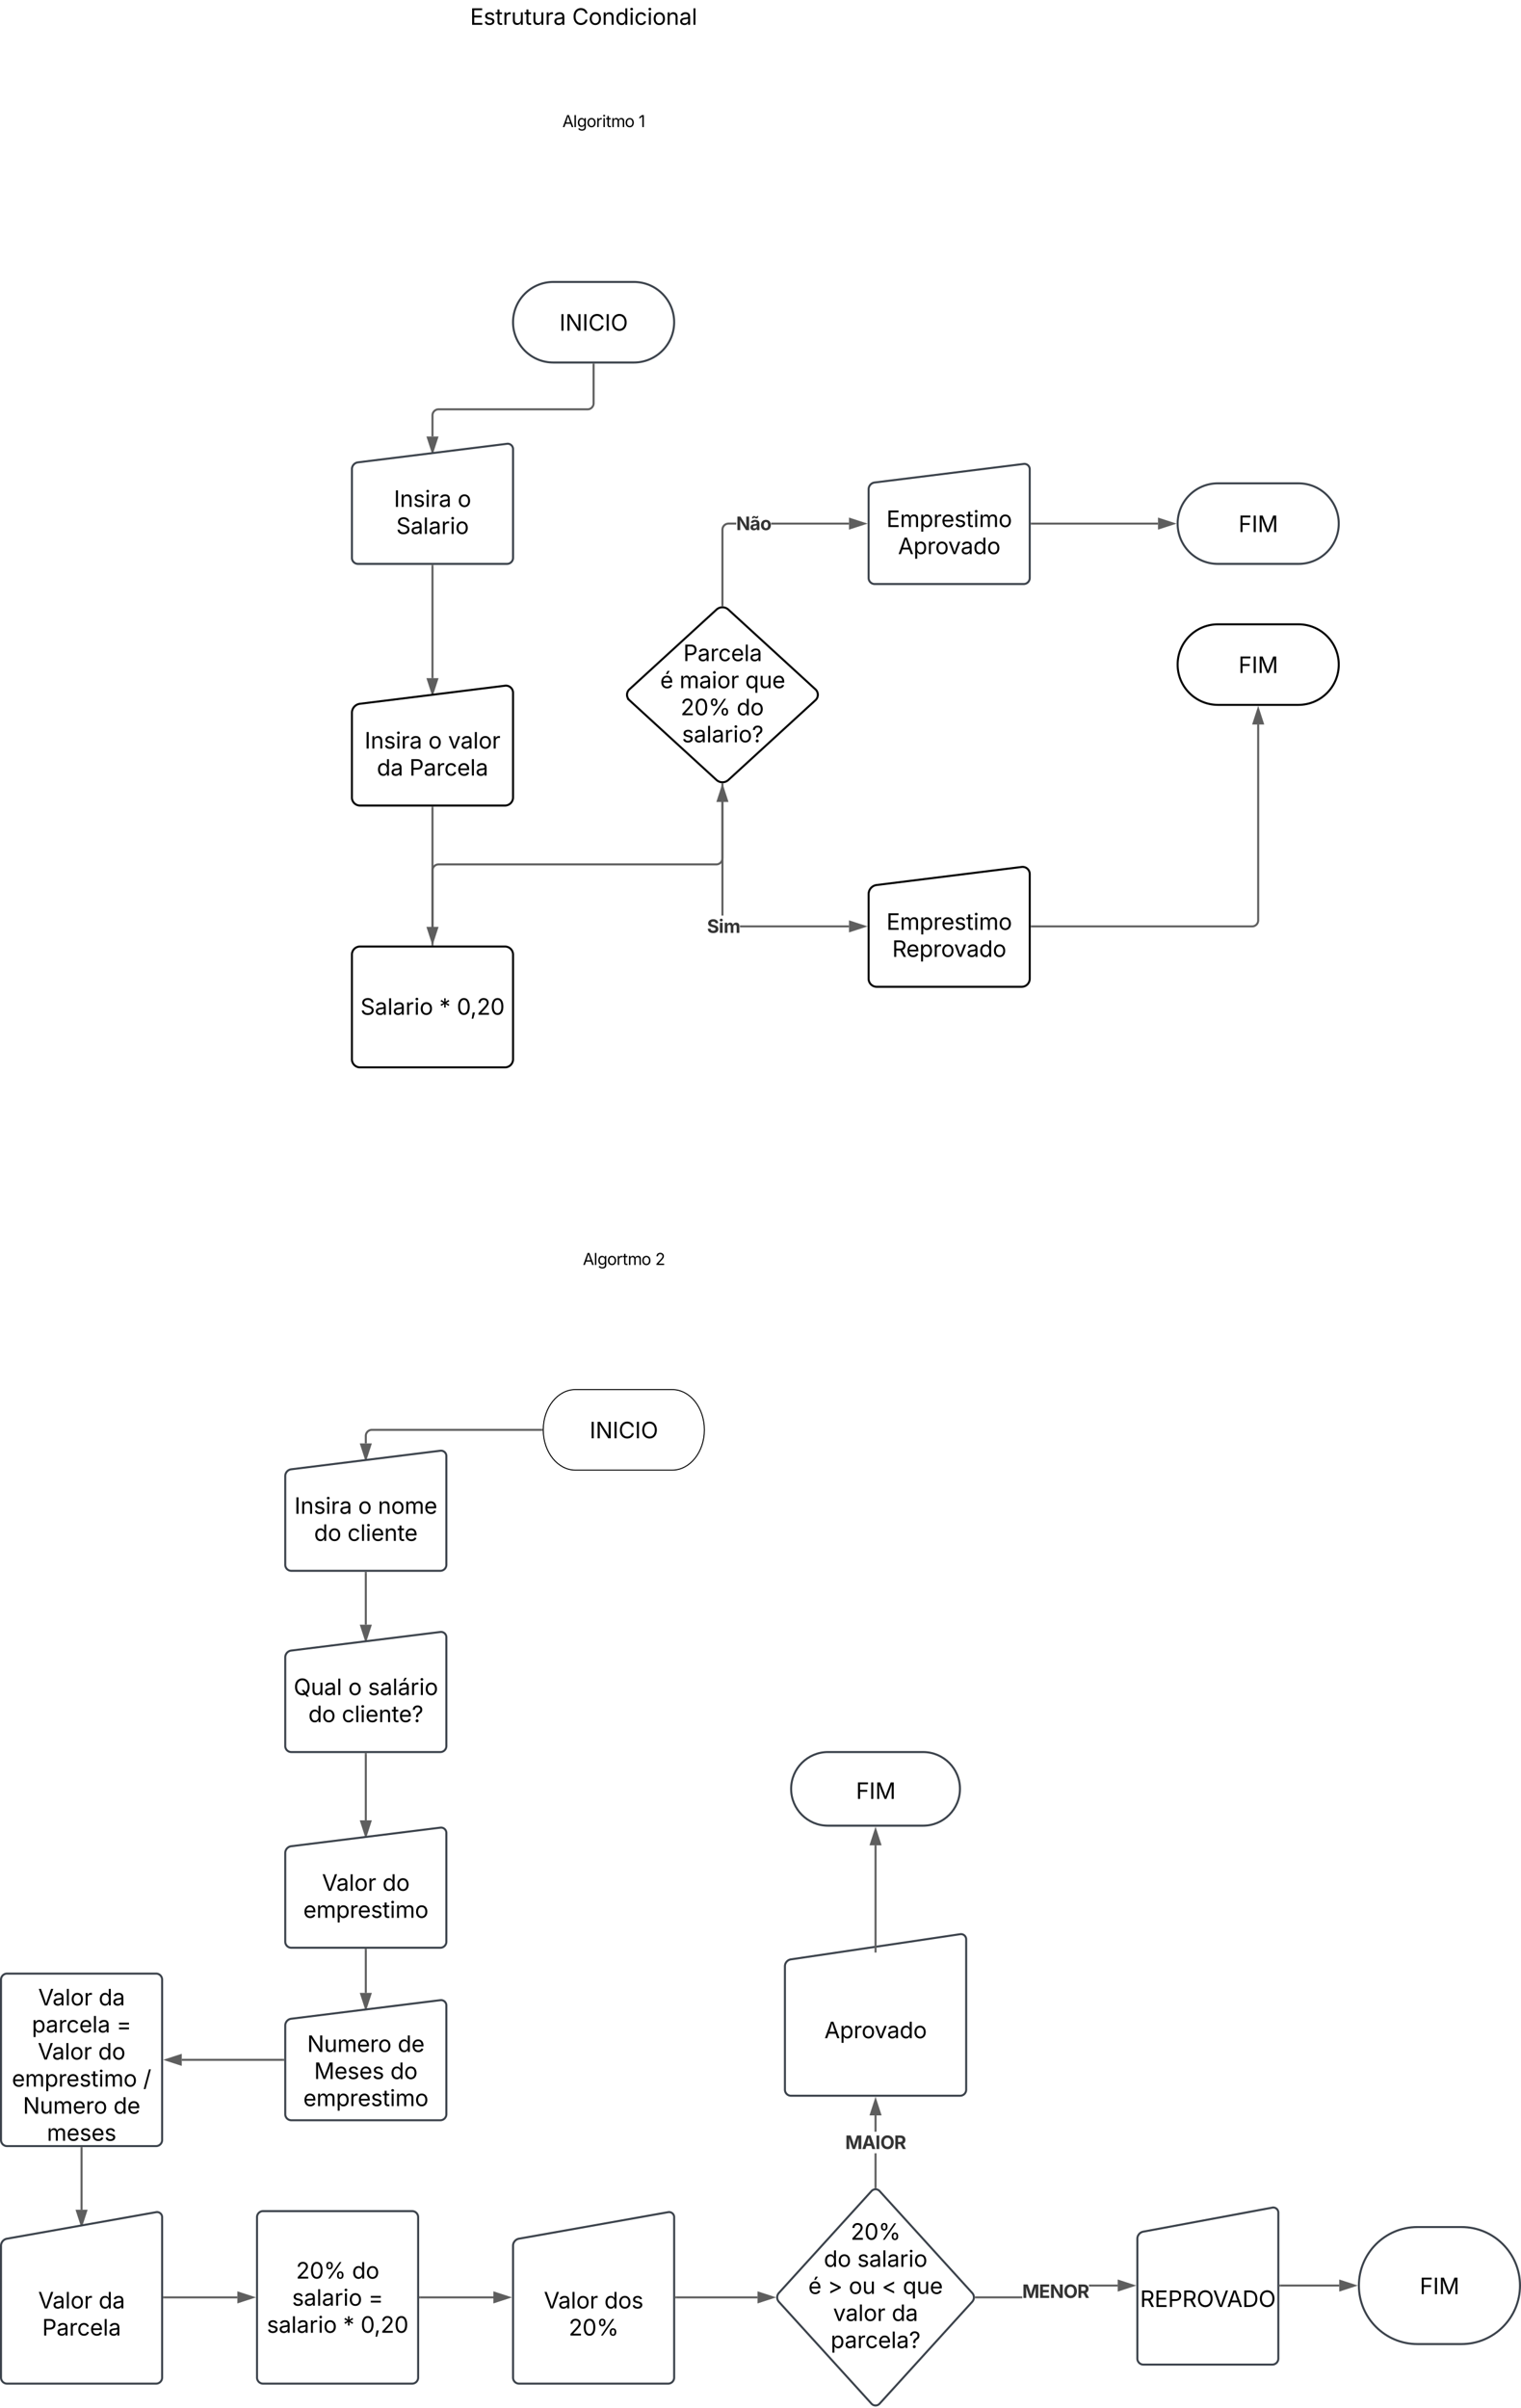 <svg xmlns="http://www.w3.org/2000/svg" xmlns:xlink="http://www.w3.org/1999/xlink" xmlns:lucid="lucid" width="1510.5" height="2391.56"><g transform="translate(85.65 1085.114)" lucid:page-tab-id="0_0"><path d="M283.85-999.1a6 6 0 0 1 6-6h448a6 6 0 0 1 6 6v88a6 6 0 0 1-6 6h-448a6 6 0 0 1-6-6z" fill="none"/><use xlink:href="#a" transform="matrix(1,0,0,1,283.85,-1005.114) translate(189.011 46.248)"/><use xlink:href="#b" transform="matrix(1,0,0,1,283.85,-1005.114) translate(264.662 46.248)"/><use xlink:href="#c" transform="matrix(1,0,0,1,283.85,-1005.114) translate(230 65.069)"/><path d="M373.95-1079.1a6 6 0 0 1 6-6h228a6 6 0 0 1 6 6v48a6 6 0 0 1-6 6h-228a6 6 0 0 1-6-6z" fill="none"/><use xlink:href="#d" transform="matrix(1,0,0,1,373.948,-1085.114) translate(7.283 24.64)"/><use xlink:href="#e" transform="matrix(1,0,0,1,373.948,-1085.114) translate(108.65 24.64)"/><use xlink:href="#f" transform="matrix(1,0,0,1,373.948,-1085.114) translate(120 51.528)"/><path d="M543.85-805.1c22.1 0 40 17.9 40 40 0 22.08-17.9 40-40 40h-80c-22.1 0-40-17.92-40-40 0-22.1 17.9-40 40-40z" stroke="#3a414a" stroke-width="2" fill="#fff"/><use xlink:href="#g" transform="matrix(1,0,0,1,428.85,-800.114) translate(41.064 43.403)"/><path d="M503.85-723.1v38.5a6 6 0 0 1-6 6h-148a6 6 0 0 0-6 6v20.98" stroke="#5e5e5e" stroke-width="2" fill="none"/><path d="M504.82-723.1h-1.94v-1h1.94z" stroke="#5e5e5e" stroke-width=".05" fill="#5e5e5e"/><path d="M343.85-636.35l-4.64-14.27h9.3z" stroke="#5e5e5e" stroke-width="2" fill="#5e5e5e"/><path d="M263.85-619.2a6.8 6.8 0 0 1 5.95-6.73l148.1-18.44a5.3 5.3 0 0 1 5.95 5.26v108a6 6 0 0 1-6 6h-148a6 6 0 0 1-6-6z" stroke="#3a414a" stroke-width="2" fill="#fff"/><use xlink:href="#h" transform="matrix(1,0,0,1,268.85,-620.114) translate(36.686 38.403)"/><use xlink:href="#i" transform="matrix(1,0,0,1,268.85,-620.114) translate(99.989 38.403)"/><use xlink:href="#j" transform="matrix(1,0,0,1,268.85,-620.114) translate(38.992 65.291)"/><path d="M343.85-523.1v111.48" stroke="#5e5e5e" stroke-width="2" fill="none"/><path d="M344.82-523.1h-1.94v-1h1.94z" stroke="#5e5e5e" stroke-width=".05" fill="#5e5e5e"/><path d="M343.85-396.35l-4.64-14.27h9.3z" stroke="#5e5e5e" stroke-width="2" fill="#5e5e5e"/><path d="M263.85-377.2a9.06 9.06 0 0 1 7.94-8.98l144.1-17.95a7.07 7.07 0 0 1 7.95 7.02v104a8 8 0 0 1-8 8h-144a8 8 0 0 1-8-8z" stroke="#000" stroke-width="2" fill="#fff"/><use xlink:href="#k" transform="matrix(1,0,0,1,268.85,-380.114) translate(7.595 38.403)"/><use xlink:href="#l" transform="matrix(1,0,0,1,268.85,-380.114) translate(70.898 38.403)"/><use xlink:href="#m" transform="matrix(1,0,0,1,268.85,-380.114) translate(90.473 38.403)"/><use xlink:href="#n" transform="matrix(1,0,0,1,268.85,-380.114) translate(19.743 65.291)"/><use xlink:href="#o" transform="matrix(1,0,0,1,268.85,-380.114) translate(52.078 65.291)"/><path d="M343.85-283.1v118.48" stroke="#5e5e5e" stroke-width="2" fill="none"/><path d="M344.82-283.1h-1.94v-1h1.94z" stroke="#5e5e5e" stroke-width=".05" fill="#5e5e5e"/><path d="M343.85-149.35l-4.64-14.27h9.3z" stroke="#5e5e5e" stroke-width="2" fill="#5e5e5e"/><path d="M263.85-137.1a8 8 0 0 1 8-8h144a8 8 0 0 1 8 8v104a8 8 0 0 1-8 8h-144a8 8 0 0 1-8-8z" stroke="#000" stroke-width="2" fill="#fff"/><use xlink:href="#p" transform="matrix(1,0,0,1,268.85,-140.114) translate(3.461 62.778)"/><use xlink:href="#q" transform="matrix(1,0,0,1,268.85,-140.114) translate(81.727 62.778)"/><use xlink:href="#r" transform="matrix(1,0,0,1,268.85,-140.114) translate(99.11 62.778)"/><path d="M632.77-232.63l-.08 1.05-.27 1.07-.4 1-.6.93-.7.84-.83.7-.93.58-1.02.42-1.06.25-1.06.1H349.9l-.84.05-.76.2-.73.3-.67.4-.6.5-.5.6-.43.68-.3.73-.18.77-.07.82v73.52h-1.95v-73.6l.08-1.06.25-1.06.43-1.02.57-.93.72-.83.83-.7.93-.58 1-.42 1.08-.26 1.05-.08h275.96l.82-.07.77-.2.73-.3.67-.4.6-.52.5-.6.42-.67.3-.72.2-.76.05-.83v-56.02h1.95z" stroke="#5e5e5e" stroke-width=".05" fill="#5e5e5e"/><path d="M344.82-146.1h-1.94v-1.04h1.94z" fill="#5e5e5e"/><path stroke="#5e5e5e" stroke-width=".05" fill="#5e5e5e"/><path d="M636.43-289.72h-9.27l4.64-14.26z" fill="#5e5e5e"/><path d="M637.77-288.74h-11.95l5.98-18.4zm-9.27-1.95h6.6l-3.3-10.13z" stroke="#5e5e5e" stroke-width=".05" fill="#5e5e5e"/><path d="M625.9-479.7a8.73 8.73 0 0 1 11.8 0l86.47 79.18a7.33 7.33 0 0 1 0 10.8l-86.47 79.2a8.73 8.73 0 0 1-11.8 0l-86.48-79.2a7.33 7.33 0 0 1 0-10.8z" stroke="#000" stroke-width="2" fill="#fff"/><use xlink:href="#s" transform="matrix(1,0,0,1,538.525,-480.114) translate(54.415 51.538)"/><use xlink:href="#t" transform="matrix(1,0,0,1,538.525,-480.114) translate(31.417 78.426)"/><use xlink:href="#u" transform="matrix(1,0,0,1,538.525,-480.114) translate(50.623 78.426)"/><use xlink:href="#v" transform="matrix(1,0,0,1,538.525,-480.114) translate(115.89 78.426)"/><use xlink:href="#w" transform="matrix(1,0,0,1,538.525,-480.114) translate(51.718 105.314)"/><use xlink:href="#x" transform="matrix(1,0,0,1,538.525,-480.114) translate(107.36 105.314)"/><use xlink:href="#y" transform="matrix(1,0,0,1,538.525,-480.114) translate(53.081 132.202)"/><path d="M757.48-166.1v1.96h-108.3v-1.95zm-124.7-9.77h-1.96v-130.35h1.95z" stroke="#5e5e5e" stroke-width=".05" fill="#5e5e5e"/><path d="M631.8-307.22l.97-.07v1.1h-1.95v-1.1z" fill="#5e5e5e"/><path stroke="#5e5e5e" stroke-width=".05" fill="#5e5e5e"/><path d="M772.74-165.1l-14.26 4.62v-9.27z" fill="#5e5e5e"/><path d="M775.9-165.1l-18.4 5.96v-11.95zm-16.45 3.28l10.14-3.3-10.15-3.3z" stroke="#5e5e5e" stroke-width=".05" fill="#5e5e5e"/><use xlink:href="#z" transform="matrix(1,0,0,1,616.494,-175.869) translate(0 17.222)"/><path d="M776.98-197.2a9.06 9.06 0 0 1 7.94-8.98l144.12-17.95a7.07 7.07 0 0 1 7.94 7.02v104a8 8 0 0 1-8 8h-144a8 8 0 0 1-8-8z" stroke="#000" stroke-width="2" fill="#fff"/><use xlink:href="#A" transform="matrix(1,0,0,1,781.98,-200.114) translate(12.722 38.403)"/><use xlink:href="#B" transform="matrix(1,0,0,1,781.98,-200.114) translate(18.392 65.291)"/><path d="M776.98-599.2a6.8 6.8 0 0 1 5.95-6.73l148.1-18.44a5.3 5.3 0 0 1 5.95 5.26v108a6 6 0 0 1-6 6h-148a6 6 0 0 1-6-6z" stroke="#3a414a" stroke-width="2" fill="#fff"/><use xlink:href="#C" transform="matrix(1,0,0,1,781.98,-600.114) translate(12.722 38.403)"/><use xlink:href="#D" transform="matrix(1,0,0,1,781.98,-600.114) translate(24.192 65.291)"/><path d="M938.98-565.1h125.37" stroke="#5e5e5e" stroke-width="2" fill="none"/><path d="M939-564.14H938v-1.95H939z" stroke="#5e5e5e" stroke-width=".05" fill="#5e5e5e"/><path d="M1079.6-565.1l-14.25 4.62v-9.27z" stroke="#5e5e5e" stroke-width="2" fill="#5e5e5e"/><path d="M1203.85-605.1c22.1 0 40 17.9 40 40 0 22.08-17.9 40-40 40h-80c-22.1 0-40-17.92-40-40 0-22.1 17.9-40 40-40z" stroke="#3a414a" stroke-width="2" fill="#fff"/><use xlink:href="#E" transform="matrix(1,0,0,1,1088.85,-600.114) translate(55.42 43.403)"/><path d="M938.98-165.1h218.87a6 6 0 0 0 6-6v-194.5" stroke="#5e5e5e" stroke-width="2" fill="none"/><path d="M939-164.14H938v-1.95H939z" stroke="#5e5e5e" stroke-width=".05" fill="#5e5e5e"/><path d="M1163.85-380.88l4.63 14.27h-9.27z" stroke="#5e5e5e" stroke-width="2" fill="#5e5e5e"/><path d="M1203.85-465.1c22.1 0 40 17.9 40 40 0 22.08-17.9 40-40 40h-80c-22.1 0-40-17.92-40-40 0-22.1 17.9-40 40-40z" stroke="#000" stroke-width="2" fill="#fff"/><use xlink:href="#F" transform="matrix(1,0,0,1,1088.85,-460.114) translate(55.42 43.403)"/><path d="M303.85 80.9a6 6 0 0 1 6-6h448a6 6 0 0 1 6 6v188a6 6 0 0 1-6 6h-448a6 6 0 0 1-6-6z" fill="none"/><use xlink:href="#G" transform="matrix(1,0,0,1,303.85,74.886) translate(189.315 96.248)"/><use xlink:href="#H" transform="matrix(1,0,0,1,303.85,74.886) translate(261.198 96.248)"/><use xlink:href="#c" transform="matrix(1,0,0,1,303.85,74.886) translate(230 115.069)"/><path d="M581.85 294.9c17.67 0 32 17.9 32 40 0 22.08-14.33 40-32 40h-96c-17.67 0-32-17.92-32-40 0-22.1 14.33-40 32-40z" stroke="#000" fill="#fff"/><use xlink:href="#I" transform="matrix(1,0,0,1,458.85,299.886) translate(41.064 43.403)"/><path d="M452.35 334.9H283.63a6 6 0 0 0-6 6v7.48" stroke="#5e5e5e" stroke-width="2" fill="none"/><path d="M453.35 334.88l.03.98h-1.06v-1.95h1.1z" stroke="#5e5e5e" stroke-width=".05" fill="#5e5e5e"/><path d="M277.63 363.65L273 349.38h9.26z" stroke="#5e5e5e" stroke-width="2" fill="#5e5e5e"/><path d="M197.63 380.8a6.8 6.8 0 0 1 5.95-6.74l148.1-18.43a5.3 5.3 0 0 1 5.95 5.26v108a6 6 0 0 1-6 6h-148a6 6 0 0 1-6-6z" stroke="#3a414a" stroke-width="2" fill="#fff"/><use xlink:href="#h" transform="matrix(1,0,0,1,202.629,379.886) translate(4.123 38.403)"/><use xlink:href="#J" transform="matrix(1,0,0,1,202.629,379.886) translate(67.426 38.403)"/><use xlink:href="#K" transform="matrix(1,0,0,1,202.629,379.886) translate(87.001 38.403)"/><use xlink:href="#L" transform="matrix(1,0,0,1,202.629,379.886) translate(23.633 65.291)"/><use xlink:href="#M" transform="matrix(1,0,0,1,202.629,379.886) translate(56.814 65.291)"/><path d="M277.63 476.9v51.48" stroke="#5e5e5e" stroke-width="2" fill="none"/><path d="M278.6 476.9h-1.95v-1h1.95z" stroke="#5e5e5e" stroke-width=".05" fill="#5e5e5e"/><path d="M277.63 543.65L273 529.38h9.26z" stroke="#5e5e5e" stroke-width="2" fill="#5e5e5e"/><path d="M197.63 560.8a6.8 6.8 0 0 1 5.95-6.73l148.1-18.44a5.3 5.3 0 0 1 5.95 5.26v108a6 6 0 0 1-6 6h-148a6 6 0 0 1-6-6z" stroke="#3a414a" stroke-width="2" fill="#fff"/><use xlink:href="#N" transform="matrix(1,0,0,1,202.629,559.886) translate(3.347 38.403)"/><use xlink:href="#J" transform="matrix(1,0,0,1,202.629,559.886) translate(57.59 38.403)"/><use xlink:href="#O" transform="matrix(1,0,0,1,202.629,559.886) translate(77.165 38.403)"/><use xlink:href="#L" transform="matrix(1,0,0,1,202.629,559.886) translate(17.952 65.291)"/><use xlink:href="#P" transform="matrix(1,0,0,1,202.629,559.886) translate(51.134 65.291)"/><path d="M277.63 656.9v65.82" stroke="#5e5e5e" stroke-width="2" fill="none"/><path d="M278.6 656.9h-1.95v-1h1.95z" stroke="#5e5e5e" stroke-width=".05" fill="#5e5e5e"/><path d="M277.63 738L273 723.7h9.26z" stroke="#5e5e5e" stroke-width="2" fill="#5e5e5e"/><path d="M197.63 755.14a6.8 6.8 0 0 1 5.95-6.74l148.1-18.44a5.3 5.3 0 0 1 5.95 5.26v108a6 6 0 0 1-6 6h-148a6 6 0 0 1-6-6z" stroke="#3a414a" stroke-width="2" fill="#fff"/><use xlink:href="#Q" transform="matrix(1,0,0,1,202.629,754.222) translate(31.532 38.403)"/><use xlink:href="#R" transform="matrix(1,0,0,1,202.629,754.222) translate(91.536 38.403)"/><use xlink:href="#S" transform="matrix(1,0,0,1,202.629,754.222) translate(12.923 65.291)"/><path d="M277.63 851.22v42.83" stroke="#5e5e5e" stroke-width="2" fill="none"/><path d="M278.6 851.25h-1.95v-1.03h1.95z" stroke="#5e5e5e" stroke-width=".05" fill="#5e5e5e"/><path d="M277.63 909.3L273 895.06h9.26z" stroke="#5e5e5e" stroke-width="2" fill="#5e5e5e"/><path d="M197.63 926.47a6.8 6.8 0 0 1 5.95-6.74l148.1-18.44a5.3 5.3 0 0 1 5.95 5.25v108a6 6 0 0 1-6 6h-148a6 6 0 0 1-6-6z" stroke="#3a414a" stroke-width="2" fill="#fff"/><use xlink:href="#T" transform="matrix(1,0,0,1,202.629,925.55) translate(16.781 27.153)"/><use xlink:href="#U" transform="matrix(1,0,0,1,202.629,925.55) translate(106.657 27.153)"/><use xlink:href="#V" transform="matrix(1,0,0,1,202.629,925.55) translate(23.687 54.041)"/><use xlink:href="#R" transform="matrix(1,0,0,1,202.629,925.55) translate(99.382 54.041)"/><use xlink:href="#W" transform="matrix(1,0,0,1,202.629,925.55) translate(12.923 80.929)"/><path d="M195.63 960.55H94.85" stroke="#5e5e5e" stroke-width="2" fill="none"/><path d="M196.63 961.52h-1.03v-1.94h1.03z" stroke="#5e5e5e" stroke-width=".05" fill="#5e5e5e"/><path d="M79.6 960.55l14.25-4.63v9.26z" stroke="#5e5e5e" stroke-width="2" fill="#5e5e5e"/><path d="M-84.65 880.9a6 6 0 0 1 6-6h148a6 6 0 0 1 6 6v159.3a6 6 0 0 1-6 6h-148a6 6 0 0 1-6-6z" stroke="#3a414a" stroke-width="2" fill="#fff"/><use xlink:href="#Q" transform="matrix(1,0,0,1,-79.65,879.886) translate(31.955 26.59)"/><use xlink:href="#X" transform="matrix(1,0,0,1,-79.65,879.886) translate(91.96 26.59)"/><use xlink:href="#Y" transform="matrix(1,0,0,1,-79.65,879.886) translate(25.618 53.478)"/><use xlink:href="#Z" transform="matrix(1,0,0,1,-79.65,879.886) translate(109.679 53.478)"/><use xlink:href="#aa" transform="matrix(1,0,0,1,-79.65,879.886) translate(31.532 80.366)"/><use xlink:href="#R" transform="matrix(1,0,0,1,-79.65,879.886) translate(91.536 80.366)"/><use xlink:href="#ab" transform="matrix(1,0,0,1,-79.65,879.886) translate(5.794 107.254)"/><use xlink:href="#ac" transform="matrix(1,0,0,1,-79.65,879.886) translate(136.198 107.254)"/><use xlink:href="#ad" transform="matrix(1,0,0,1,-79.65,879.886) translate(16.781 134.142)"/><use xlink:href="#U" transform="matrix(1,0,0,1,-79.65,879.886) translate(106.657 134.142)"/><use xlink:href="#ae" transform="matrix(1,0,0,1,-79.65,879.886) translate(40.582 161.03)"/><path d="M-4.65 1048.2v61.2" stroke="#5e5e5e" stroke-width="2" fill="none"/><path d="M-3.67 1048.24h-1.96v-1.03h1.96z" stroke="#5e5e5e" stroke-width=".05" fill="#5e5e5e"/><path d="M-4.65 1124.68l-4.63-14.27h9.27z" stroke="#5e5e5e" stroke-width="2" fill="#5e5e5e"/><path d="M-84.65 1145.22a7.16 7.16 0 0 1 5.9-7.05l148.2-26.34a5.03 5.03 0 0 1 5.9 4.95v159.33a6 6 0 0 1-6 6h-148a6 6 0 0 1-6-6z" stroke="#3a414a" stroke-width="2" fill="#fff"/><use xlink:href="#Q" transform="matrix(1,0,0,1,-79.65,1144.338) translate(31.955 63.09)"/><use xlink:href="#X" transform="matrix(1,0,0,1,-79.65,1144.338) translate(91.96 63.09)"/><use xlink:href="#af" transform="matrix(1,0,0,1,-79.65,1144.338) translate(35.91 89.978)"/><path d="M77.35 1196.45h72.75" stroke="#5e5e5e" stroke-width="2" fill="none"/><path d="M77.38 1197.42h-1.03v-1.95h1.03z" stroke="#5e5e5e" stroke-width=".05" fill="#5e5e5e"/><path d="M165.36 1196.45l-14.26 4.63v-9.27z" stroke="#5e5e5e" stroke-width="2" fill="#5e5e5e"/><path d="M169.6 1116.78a6 6 0 0 1 6-6h148a6 6 0 0 1 6 6v159.33a6 6 0 0 1-6 6h-148a6 6 0 0 1-6-6z" stroke="#3a414a" stroke-width="2" fill="#fff"/><g><use xlink:href="#ag" transform="matrix(1,0,0,1,174.6,1115.783) translate(33.713 62.028)"/><use xlink:href="#R" transform="matrix(1,0,0,1,174.6,1115.783) translate(89.355 62.028)"/><use xlink:href="#ah" transform="matrix(1,0,0,1,174.6,1115.783) translate(29.78 88.916)"/><use xlink:href="#Z" transform="matrix(1,0,0,1,174.6,1115.783) translate(105.518 88.916)"/><use xlink:href="#ah" transform="matrix(1,0,0,1,174.6,1115.783) translate(4.725 115.804)"/><use xlink:href="#ai" transform="matrix(1,0,0,1,174.6,1115.783) translate(80.463 115.804)"/><use xlink:href="#aj" transform="matrix(1,0,0,1,174.6,1115.783) translate(97.846 115.804)"/></g><path d="M331.6 1196.45h72.75" stroke="#5e5e5e" stroke-width="2" fill="none"/><path d="M331.63 1197.42h-1.03v-1.95h1.03z" stroke="#5e5e5e" stroke-width=".05" fill="#5e5e5e"/><path d="M419.6 1196.45l-14.25 4.63v-9.27z" stroke="#5e5e5e" stroke-width="2" fill="#5e5e5e"/><path d="M423.85 1145.22a7.16 7.16 0 0 1 5.9-7.05l148.2-26.34a5.03 5.03 0 0 1 5.9 4.95v159.33a6 6 0 0 1-6 6h-148a6 6 0 0 1-6-6z" stroke="#3a414a" stroke-width="2" fill="#fff"/><g><use xlink:href="#Q" transform="matrix(1,0,0,1,428.85,1144.338) translate(25.667 63.09)"/><use xlink:href="#ak" transform="matrix(1,0,0,1,428.85,1144.338) translate(85.672 63.09)"/><use xlink:href="#al" transform="matrix(1,0,0,1,428.85,1144.338) translate(50.304 89.978)"/></g><path d="M585.85 1196.45h80.8" stroke="#5e5e5e" stroke-width="2" fill="none"/><path d="M585.88 1197.42h-1.03v-1.95h1.02z" stroke="#5e5e5e" stroke-width=".05" fill="#5e5e5e"/><path d="M681.93 1196.45l-14.26 4.63v-9.27z" stroke="#5e5e5e" stroke-width="2" fill="#5e5e5e"/><path d="M779.8 1090.9a5.45 5.45 0 0 1 8.1 0l91.9 101.1a6.6 6.6 0 0 1 0 8.9L787.9 1302a5.45 5.45 0 0 1-8.1 0l-91.9-101.1a6.6 6.6 0 0 1 0-8.9z" stroke="#3a414a" stroke-width="2" fill="#fff"/><g><use xlink:href="#am" transform="matrix(1,0,0,1,688.85,1091.447) translate(70.309 47.778)"/><use xlink:href="#L" transform="matrix(1,0,0,1,688.85,1091.447) translate(43.67 74.666)"/><use xlink:href="#an" transform="matrix(1,0,0,1,688.85,1091.447) translate(76.852 74.666)"/><use xlink:href="#ao" transform="matrix(1,0,0,1,688.85,1091.447) translate(28.241 101.554)"/><use xlink:href="#ap" transform="matrix(1,0,0,1,688.85,1091.447) translate(47.446 101.554)"/><use xlink:href="#aq" transform="matrix(1,0,0,1,688.85,1091.447) translate(68.399 101.554)"/><use xlink:href="#ar" transform="matrix(1,0,0,1,688.85,1091.447) translate(101.114 101.554)"/><use xlink:href="#as" transform="matrix(1,0,0,1,688.85,1091.447) translate(122.067 101.554)"/><use xlink:href="#at" transform="matrix(1,0,0,1,688.85,1091.447) translate(52.872 128.442)"/><use xlink:href="#X" transform="matrix(1,0,0,1,688.85,1091.447) translate(111.053 128.442)"/><use xlink:href="#au" transform="matrix(1,0,0,1,688.85,1091.447) translate(50.419 155.33)"/></g><path d="M784.83 1087.1h-1.96v-33.7h1.96zm0-55.2h-1.96v-16.18h1.96z" stroke="#5e5e5e" stroke-width=".05" fill="#5e5e5e"/><path d="M784.83 1088.18l-.98-.08-.98.08v-1.1h1.96z" fill="#5e5e5e"/><path stroke="#5e5e5e" stroke-width=".05" fill="#5e5e5e"/><path d="M788.5 1014.72h-9.3l4.65-14.27z" fill="#5e5e5e"/><path d="M789.83 1015.7h-11.96l5.98-18.4zm-9.27-1.96h6.58l-3.3-10.13z" stroke="#5e5e5e" stroke-width=".05" fill="#5e5e5e"/><g><use xlink:href="#av" transform="matrix(1,0,0,1,753.75,1031.901) translate(0 17.222)"/></g><path d="M693.85 867.67a6.96 6.96 0 0 1 5.93-6.9l168.13-25a5.17 5.17 0 0 1 5.95 5.12v149.3a6 6 0 0 1-6 6h-168a6 6 0 0 1-6-6z" stroke="#3a414a" stroke-width="2" fill="#fff"/><g><use xlink:href="#aw" transform="matrix(1,0,0,1,698.85,866.774) translate(34.192 72.309)"/></g><path d="M783.85 850.02V747.5M783.85 850V854" stroke="#5e5e5e" stroke-width="2" fill="none"/><path d="M783.85 732.23l4.63 14.27h-9.27z" stroke="#5e5e5e" stroke-width="2" fill="#5e5e5e"/><path d="M831.12 654.9c20.2 0 36.56 16.35 36.56 36.54 0 20.2-16.37 36.56-36.56 36.56h-94.54c-20.2 0-36.56-16.37-36.56-36.56 0-20.2 16.37-36.55 36.56-36.55z" stroke="#3a414a" stroke-width="2" fill="#fff"/><g><use xlink:href="#E" transform="matrix(1,0,0,1,705.021,659.886) translate(59.42 41.528)"/></g><path d="M929.55 1197.42h-46.02v-1.95h46.02zm94.8-11.74h-28.52v-1.95h28.52z" stroke="#5e5e5e" stroke-width=".05" fill="#5e5e5e"/><path d="M883.56 1197.42h-1.1l.07-.97-.07-.98h1.1z" fill="#5e5e5e"/><path stroke="#5e5e5e" stroke-width=".05" fill="#5e5e5e"/><path d="M1039.6 1184.7l-14.25 4.65v-9.27z" fill="#5e5e5e"/><path d="M1042.77 1184.7l-18.4 6v-11.97zm-16.45 3.3l10.14-3.3-10.14-3.28z" stroke="#5e5e5e" stroke-width=".05" fill="#5e5e5e"/><g><use xlink:href="#ax" transform="matrix(1,0,0,1,929.549,1179.824) translate(0 17.222)"/></g><path d="M1043.85 1138.28a7.22 7.22 0 0 1 5.9-7.1l128.2-23.87a5 5 0 0 1 5.9 4.9v145a6 6 0 0 1-6 6h-128a6 6 0 0 1-6-6z" stroke="#3a414a" stroke-width="2" fill="#fff"/><g><use xlink:href="#ay" transform="matrix(1,0,0,1,1048.85,1137.38) translate(-2.285 68.584)"/></g><path d="M1185.85 1184.7h58.5" stroke="#5e5e5e" stroke-width="2" fill="none"/><path d="M1185.88 1185.68h-1.03v-1.95h1.03z" stroke="#5e5e5e" stroke-width=".05" fill="#5e5e5e"/><path d="M1259.6 1184.7l-14.25 4.65v-9.27z" stroke="#5e5e5e" stroke-width="2" fill="#5e5e5e"/><path d="M1365.74 1126.6c32.1 0 58.1 26.02 58.1 58.1 0 32.1-26 58.12-58.1 58.12h-43.78c-32.1 0-58.1-26-58.1-58.1s26-58.12 58.1-58.12z" stroke="#3a414a" stroke-width="2" fill="#fff"/><g><use xlink:href="#E" transform="matrix(1,0,0,1,1268.85,1131.598) translate(55.42 61.653)"/></g><path d="M645.45-564.14h-7.6l-.84.07-.75.18-.73.3-.67.42-.6.5-.5.6-.43.7-.3.7-.18.78-.07.82V-484h-1.95v-75.15l.1-1.06.24-1.07.42-1 .57-.95.7-.83.85-.7.93-.58 1-.42 1.08-.26 1.06-.1h7.7zm112.03 0h-77.26v-1.95h77.26z" stroke="#5e5e5e" stroke-width=".05" fill="#5e5e5e"/><path d="M632.77-482.93l-.97-.08-.98.07v-1.1h1.95z" fill="#5e5e5e"/><path stroke="#5e5e5e" stroke-width=".05" fill="#5e5e5e"/><path d="M772.74-565.1l-14.26 4.62v-9.27z" fill="#5e5e5e"/><path d="M775.9-565.1l-18.4 5.96v-11.95zm-16.45 3.28l10.14-3.3-10.15-3.3z" stroke="#5e5e5e" stroke-width=".05" fill="#5e5e5e"/><g><use xlink:href="#az" transform="matrix(1,0,0,1,645.448,-575.869) translate(0 17.222)"/></g><defs><path d="M52 0l541-1490h220L1361 0h-200l-149-416H398L254 0H52zm404-582h497c-103-290-145-390-251-756-108 377-145 460-246 756" id="aA"/><path d="M338-1490V0H158v-1490h180" id="aB"/><path d="M611 442c-248 0-391-105-460-228l146-94c47 65 117 165 314 165 178 0 307-82 307-266v-224h-17C863-141 792-18 576-18c-268 0-472-195-472-546 0-346 197-568 476-568 216 0 288 133 326 193h17v-179h175V29c0 289-215 413-487 413zm-5-620c203 0 314-146 314-390 0-237-108-403-314-403-213 0-319 180-319 403 0 230 109 390 319 390" id="aC"/><path d="M613 24c-304 0-509-231-509-576 0-350 205-580 509-580 305 0 511 230 511 580 0 345-206 576-511 576zm0-161c226 0 329-195 329-415 0-222-103-419-329-419-223 0-326 196-326 419 0 220 103 415 326 415" id="aD"/><path d="M158 0v-1118h174v172h12c41-113 157-188 290-188 26 0 70 2 91 3v181c-11-2-60-10-108-10-161 0-279 109-279 260V0H158" id="aE"/><path d="M158 0v-1118h180V0H158zm91-1301c-68 0-125-53-125-119s57-119 125-119c69 0 126 53 126 119s-57 119-126 119" id="aF"/><path d="M598-1118v154H368v674c0 100 37 144 132 144 23 0 62-6 92-12L629-6c-37 13-88 20-134 20-193 0-307-107-307-290v-688H20v-154h168v-266h180v266h230" id="aG"/><path d="M158 0v-1118h175l1 205c55-151 181-225 313-225 147 0 245 90 285 228 53-141 190-228 352-228 194 0 352 125 352 384V0h-181v-749c0-161-105-225-225-225-151 0-243 103-243 244V0H807v-767c0-124-93-207-219-207-131 0-250 92-250 270V0H158" id="aH"/><g id="a"><use transform="matrix(0.008,0,0,0.008,0,0)" xlink:href="#aA"/><use transform="matrix(0.008,0,0,0.008,10.732,0)" xlink:href="#aB"/><use transform="matrix(0.008,0,0,0.008,14.5,0)" xlink:href="#aC"/><use transform="matrix(0.008,0,0,0.008,24.04,0)" xlink:href="#aD"/><use transform="matrix(0.008,0,0,0.008,33.367,0)" xlink:href="#aE"/><use transform="matrix(0.008,0,0,0.008,39.466,0)" xlink:href="#aF"/><use transform="matrix(0.008,0,0,0.008,43.234,0)" xlink:href="#aG"/><use transform="matrix(0.008,0,0,0.008,48.322,0)" xlink:href="#aH"/><use transform="matrix(0.008,0,0,0.008,61.949,0)" xlink:href="#aD"/></g><path d="M653-1490V0H466v-1314h-10L96-1047v-204l324-239h233" id="aI"/><use transform="matrix(0.008,0,0,0.008,0,0)" xlink:href="#aI" id="b"/><path d="M180 0v-1490h908v168H370v486h669v168H370v500h727V0H180" id="aJ"/><path d="M538 24C308 24 148-78 108-271l171-41c32 123 123 178 257 178 156 0 256-77 256-169 0-77-54-128-164-154l-186-44c-203-48-300-148-300-305 0-192 176-326 414-326 230 0 351 112 402 269l-163 42c-31-80-94-158-238-158-133 0-233 69-233 162 0 83 57 129 188 160l169 40c203 48 298 149 298 302 0 196-179 339-441 339" id="aK"/><path d="M537 14c-226 0-379-139-379-422v-710h180v695c0 172 97 275 253 275 160 0 281-109 281-300v-670h181V0H879v-209C806-46 684 14 537 14" id="aL"/><path d="M471 26C259 26 90-98 90-318c0-256 228-303 435-329 202-27 287-16 287-108 0-139-79-219-234-219-161 0-248 86-283 164l-173-57c86-203 278-265 451-265 150 0 419 46 419 395V0H815v-152h-12C765-73 660 26 471 26zm31-159c199 0 310-134 310-271v-155c-30 35-226 55-295 64-131 17-246 59-246 186 0 116 97 176 231 176" id="aM"/><g id="d"><use transform="matrix(0.011,0,0,0.011,0,0)" xlink:href="#aJ"/><use transform="matrix(0.011,0,0,0.011,13.357,0)" xlink:href="#aK"/><use transform="matrix(0.011,0,0,0.011,25.087,0)" xlink:href="#aG"/><use transform="matrix(0.011,0,0,0.011,32.357,0)" xlink:href="#aE"/><use transform="matrix(0.011,0,0,0.011,40.723,0)" xlink:href="#aL"/><use transform="matrix(0.011,0,0,0.011,53.863,0)" xlink:href="#aG"/><use transform="matrix(0.011,0,0,0.011,61.133,0)" xlink:href="#aL"/><use transform="matrix(0.011,0,0,0.011,74.273,0)" xlink:href="#aE"/><use transform="matrix(0.011,0,0,0.011,82.639,0)" xlink:href="#aM"/></g><path d="M783 20c-382 0-661-292-661-764 0-473 279-766 661-766 302 0 548 182 601 489h-190c-42-204-217-313-411-313-268 0-476 208-476 590 0 381 209 588 476 588 195 0 369-110 411-313h190c-52 303-296 489-601 489" id="aN"/><path d="M338-670V0H158v-1118h173l1 207c72-158 192-221 342-221 226 0 378 139 378 422V0H872v-695c0-172-96-275-252-275-161 0-282 109-282 300" id="aO"/><path d="M577 24c-279 0-473-224-473-580 0-354 195-576 474-576 218 0 287 134 324 193h14v-551h180V0H922v-173h-20C865-111 790 24 577 24zm27-161c203 0 314-172 314-421 0-247-108-413-314-413-212 0-317 181-317 413 0 235 108 421 317 421" id="aP"/><path d="M613 24c-304 0-509-231-509-576 0-350 205-580 509-580 216 0 392 114 453 309l-173 49c-33-115-133-197-280-197-223 0-326 196-326 419 0 220 103 415 326 415 150 0 252-85 285-206l172 49C1010-95 832 24 613 24" id="aQ"/><g id="e"><use transform="matrix(0.011,0,0,0.011,0,0)" xlink:href="#aN"/><use transform="matrix(0.011,0,0,0.011,16.233,0)" xlink:href="#aD"/><use transform="matrix(0.011,0,0,0.011,29.557,0)" xlink:href="#aO"/><use transform="matrix(0.011,0,0,0.011,42.687,0)" xlink:href="#aP"/><use transform="matrix(0.011,0,0,0.011,56.293,0)" xlink:href="#aF"/><use transform="matrix(0.011,0,0,0.011,61.675,0)" xlink:href="#aQ"/><use transform="matrix(0.011,0,0,0.011,74.371,0)" xlink:href="#aF"/><use transform="matrix(0.011,0,0,0.011,79.753,0)" xlink:href="#aD"/><use transform="matrix(0.011,0,0,0.011,93.077,0)" xlink:href="#aO"/><use transform="matrix(0.011,0,0,0.011,106.207,0)" xlink:href="#aM"/><use transform="matrix(0.011,0,0,0.011,118.685,0)" xlink:href="#aB"/></g><path d="M370-1490V0H180v-1490h190" id="aR"/><path d="M180 0v-1490h224l606 953c40 63 108 177 176 312-27-437-7-821-13-1265h190V0h-226C860-448 622-778 356-1262c27 476 11 792 15 1262H180" id="aS"/><path d="M784 20c-382 0-662-292-662-764 0-473 280-766 662-766s660 293 660 766c0 472-278 764-660 764zm0-176c266 0 475-207 475-588 0-383-209-590-475-590-268 0-477 208-477 590 0 380 209 588 477 588" id="aT"/><g id="g"><use transform="matrix(0.011,0,0,0.011,0,0)" xlink:href="#aR"/><use transform="matrix(0.011,0,0,0.011,5.968,0)" xlink:href="#aS"/><use transform="matrix(0.011,0,0,0.011,22.711,0)" xlink:href="#aR"/><use transform="matrix(0.011,0,0,0.011,28.678,0)" xlink:href="#aN"/><use transform="matrix(0.011,0,0,0.011,44.911,0)" xlink:href="#aR"/><use transform="matrix(0.011,0,0,0.011,50.879,0)" xlink:href="#aT"/></g><g id="h"><use transform="matrix(0.011,0,0,0.011,0,0)" xlink:href="#aR"/><use transform="matrix(0.011,0,0,0.011,5.968,0)" xlink:href="#aO"/><use transform="matrix(0.011,0,0,0.011,19.097,0)" xlink:href="#aK"/><use transform="matrix(0.011,0,0,0.011,30.827,0)" xlink:href="#aF"/><use transform="matrix(0.011,0,0,0.011,36.209,0)" xlink:href="#aE"/><use transform="matrix(0.011,0,0,0.011,44.575,0)" xlink:href="#aM"/></g><use transform="matrix(0.011,0,0,0.011,0,0)" xlink:href="#aD" id="i"/><path d="M657 26c-323 0-524-166-541-416h195c15 169 171 246 346 246 202 0 356-106 356-265 5-203-294-238-475-293-239-73-380-191-380-389 0-252 224-419 512-419 294 0 499 171 508 396H992c-17-145-151-228-328-228-193 0-321 102-321 242 0 156 175 211 284 241l149 41c160 44 422 134 422 412 0 244-197 432-541 432" id="aU"/><g id="j"><use transform="matrix(0.011,0,0,0.011,0,0)" xlink:href="#aU"/><use transform="matrix(0.011,0,0,0.011,14.258,0)" xlink:href="#aM"/><use transform="matrix(0.011,0,0,0.011,26.736,0)" xlink:href="#aB"/><use transform="matrix(0.011,0,0,0.011,32.118,0)" xlink:href="#aM"/><use transform="matrix(0.011,0,0,0.011,44.596,0)" xlink:href="#aE"/><use transform="matrix(0.011,0,0,0.011,53.309,0)" xlink:href="#aF"/><use transform="matrix(0.011,0,0,0.011,58.691,0)" xlink:href="#aD"/></g><g id="k"><use transform="matrix(0.011,0,0,0.011,0,0)" xlink:href="#aR"/><use transform="matrix(0.011,0,0,0.011,5.968,0)" xlink:href="#aO"/><use transform="matrix(0.011,0,0,0.011,19.097,0)" xlink:href="#aK"/><use transform="matrix(0.011,0,0,0.011,30.827,0)" xlink:href="#aF"/><use transform="matrix(0.011,0,0,0.011,36.209,0)" xlink:href="#aE"/><use transform="matrix(0.011,0,0,0.011,44.575,0)" xlink:href="#aM"/></g><use transform="matrix(0.011,0,0,0.011,0,0)" xlink:href="#aD" id="l"/><path d="M481 0L54-1118h197c107 314 236 620 325 951 87-331 217-637 324-951h197L670 0H481" id="aV"/><g id="m"><use transform="matrix(0.011,0,0,0.011,0,0)" xlink:href="#aV"/><use transform="matrix(0.011,0,0,0.011,12.381,0)" xlink:href="#aM"/><use transform="matrix(0.011,0,0,0.011,24.859,0)" xlink:href="#aB"/><use transform="matrix(0.011,0,0,0.011,30.241,0)" xlink:href="#aD"/><use transform="matrix(0.011,0,0,0.011,43.566,0)" xlink:href="#aE"/></g><g id="n"><use transform="matrix(0.011,0,0,0.011,0,0)" xlink:href="#aP"/><use transform="matrix(0.011,0,0,0.011,13.607,0)" xlink:href="#aM"/></g><path d="M180 0v-1490h510c348 0 508 209 508 474 0 266-160 477-507 477H370V0H180zm190-706h312c236 0 327-133 327-310 0-176-91-307-329-307H370v617" id="aW"/><path d="M628 24c-324 0-524-230-524-574 0-343 198-582 503-582 237 0 487 146 487 559v75H286c9 234 145 362 343 362 132 0 231-58 273-172l174 48C1024-91 857 24 628 24zM287-650h624c-17-190-120-322-304-322-192 0-309 151-320 322" id="aX"/><g id="o"><use transform="matrix(0.011,0,0,0.011,0,0)" xlink:href="#aW"/><use transform="matrix(0.011,0,0,0.011,14.193,0)" xlink:href="#aM"/><use transform="matrix(0.011,0,0,0.011,26.671,0)" xlink:href="#aE"/><use transform="matrix(0.011,0,0,0.011,34.668,0)" xlink:href="#aQ"/><use transform="matrix(0.011,0,0,0.011,47.363,0)" xlink:href="#aX"/><use transform="matrix(0.011,0,0,0.011,60.319,0)" xlink:href="#aB"/><use transform="matrix(0.011,0,0,0.011,65.701,0)" xlink:href="#aM"/></g><g id="p"><use transform="matrix(0.011,0,0,0.011,0,0)" xlink:href="#aU"/><use transform="matrix(0.011,0,0,0.011,14.258,0)" xlink:href="#aM"/><use transform="matrix(0.011,0,0,0.011,26.736,0)" xlink:href="#aB"/><use transform="matrix(0.011,0,0,0.011,32.118,0)" xlink:href="#aM"/><use transform="matrix(0.011,0,0,0.011,44.596,0)" xlink:href="#aE"/><use transform="matrix(0.011,0,0,0.011,53.309,0)" xlink:href="#aF"/><use transform="matrix(0.011,0,0,0.011,58.691,0)" xlink:href="#aD"/></g><path d="M441-652l13-317-268 171-72-126 282-146-282-146 72-128 268 171-13-317h144l-12 317 267-171 72 128-282 146 282 146-72 126-267-171 12 317H441" id="aY"/><use transform="matrix(0.011,0,0,0.011,0,0)" xlink:href="#aY" id="q"/><path d="M646 20c-332 0-524-278-524-764 0-483 194-766 524-766s524 283 524 766c0 485-191 764-524 764zm0-166c218 0 341-220 341-598 0-380-123-601-341-601s-341 222-341 601c0 378 123 598 341 598" id="aZ"/><path d="M128 359l88-567h206L266 359H128" id="ba"/><path d="M154 0v-137l495-537c165-179 249-281 249-418 0-156-121-253-280-253-170 0-278 110-278 278H158c0-264 200-443 465-443 266 0 455 183 455 416 0 161-73 288-336 568L416-179v12h687V0H154" id="bb"/><g id="r"><use transform="matrix(0.011,0,0,0.011,0,0)" xlink:href="#aZ"/><use transform="matrix(0.011,0,0,0.011,13.455,0)" xlink:href="#ba"/><use transform="matrix(0.011,0,0,0.011,19.857,0)" xlink:href="#bb"/><use transform="matrix(0.011,0,0,0.011,33.409,0)" xlink:href="#aZ"/></g><g id="s"><use transform="matrix(0.011,0,0,0.011,0,0)" xlink:href="#aW"/><use transform="matrix(0.011,0,0,0.011,14.193,0)" xlink:href="#aM"/><use transform="matrix(0.011,0,0,0.011,26.671,0)" xlink:href="#aE"/><use transform="matrix(0.011,0,0,0.011,34.668,0)" xlink:href="#aQ"/><use transform="matrix(0.011,0,0,0.011,47.363,0)" xlink:href="#aX"/><use transform="matrix(0.011,0,0,0.011,60.319,0)" xlink:href="#aB"/><use transform="matrix(0.011,0,0,0.011,65.701,0)" xlink:href="#aM"/></g><path d="M628 24c-324 0-524-230-524-574 0-343 198-582 503-582 237 0 487 146 487 559v75H286c9 234 145 362 343 362 132 0 231-58 273-172l174 48C1024-91 857 24 628 24zM287-650h624c-17-190-120-322-304-322-192 0-309 151-320 322zm237-614l140-294h201l-194 294H524" id="bc"/><use transform="matrix(0.011,0,0,0.011,0,0)" xlink:href="#bc" id="t"/><g id="u"><use transform="matrix(0.011,0,0,0.011,0,0)" xlink:href="#aH"/><use transform="matrix(0.011,0,0,0.011,19.466,0)" xlink:href="#aM"/><use transform="matrix(0.011,0,0,0.011,31.944,0)" xlink:href="#aF"/><use transform="matrix(0.011,0,0,0.011,37.326,0)" xlink:href="#aD"/><use transform="matrix(0.011,0,0,0.011,50.651,0)" xlink:href="#aE"/></g><path d="M1096 418H916v-591h-14C865-111 790 24 577 24c-279 0-473-224-473-580 0-354 195-576 474-576 218 0 287 134 324 193h20v-179h174V418zM604-137c203 0 314-172 314-421 0-247-108-413-314-413-212 0-317 181-317 413 0 235 108 421 317 421" id="bd"/><g id="v"><use transform="matrix(0.011,0,0,0.011,0,0)" xlink:href="#bd"/><use transform="matrix(0.011,0,0,0.011,13.607,0)" xlink:href="#aL"/><use transform="matrix(0.011,0,0,0.011,26.747,0)" xlink:href="#aX"/></g><path d="M1490 29c-191 0-293-139-293-303v-78c0-164 105-302 293-302 192 0 291 139 291 302v78c0 164-102 303-291 303zM523-831c-191 0-293-139-293-303v-78c0-164 105-302 293-302 192 0 291 139 291 302v78c0 164-102 303-291 303zM404 0l1024-1490h169L573 0H404zm1086-102c130-4 138-119 138-250 0-88-34-172-138-172-129 0-140 119-140 250 0 89 37 172 140 172zM523-962c130-4 138-119 138-250 0-88-34-172-138-172-129 0-140 119-140 250 0 89 37 172 140 172" id="be"/><g id="w"><use transform="matrix(0.011,0,0,0.011,0,0)" xlink:href="#bb"/><use transform="matrix(0.011,0,0,0.011,13.553,0)" xlink:href="#aZ"/><use transform="matrix(0.011,0,0,0.011,27.572,0)" xlink:href="#be"/></g><g id="x"><use transform="matrix(0.011,0,0,0.011,0,0)" xlink:href="#aP"/><use transform="matrix(0.011,0,0,0.011,13.607,0)" xlink:href="#aD"/></g><path d="M383-449c-3-277 82-343 222-425 88-53 156-134 156-250 0-139-108-227-243-227-118 0-235 70-246 236H82c10-251 200-395 436-395 259 0 427 165 427 393 0 161-74 273-203 352-132 80-180 132-178 316H383zm93 462c-75 0-135-60-135-134 0-75 60-135 135-135 74 0 134 60 134 135 0 74-60 134-134 134" id="bf"/><g id="y"><use transform="matrix(0.011,0,0,0.011,0,0)" xlink:href="#aK"/><use transform="matrix(0.011,0,0,0.011,11.73,0)" xlink:href="#aM"/><use transform="matrix(0.011,0,0,0.011,24.208,0)" xlink:href="#aB"/><use transform="matrix(0.011,0,0,0.011,29.59,0)" xlink:href="#aM"/><use transform="matrix(0.011,0,0,0.011,42.068,0)" xlink:href="#aE"/><use transform="matrix(0.011,0,0,0.011,50.781,0)" xlink:href="#aF"/><use transform="matrix(0.011,0,0,0.011,56.163,0)" xlink:href="#aD"/><use transform="matrix(0.011,0,0,0.011,69.488,0)" xlink:href="#bf"/></g><path fill="#333" d="M681 22C323 22 94-145 85-462h297c10 151 131 226 296 226 163 0 271-77 271-190 0-102-95-149-257-189l-164-41c-252-61-403-188-403-405 0-269 236-449 560-449 330 0 546 183 551 445H941c-11-119-106-188-259-188-156 0-244 72-244 172-3 156 226 185 373 221 250 61 445 186 445 436 0 271-213 446-575 446" id="bg"/><path fill="#333" d="M128 0v-1118h300V0H128zm150-1264c-91 0-165-68-165-154 0-85 74-154 165-154 90 0 165 69 165 154 0 86-75 154-165 154" id="bh"/><path fill="#333" d="M128 0v-1118h278l12 217c60-163 185-234 319-234 143 0 236 81 288 251 63-172 205-251 359-251 205 0 357 138 357 381V0h-301v-697c0-126-76-187-177-187-114 0-184 79-184 196V0H789v-705c0-109-72-179-174-179-106 0-187 74-187 208V0H128" id="bi"/><g id="z"><use transform="matrix(0.009,0,0,0.009,0,0)" xlink:href="#bg"/><use transform="matrix(0.009,0,0,0.009,11.641,0)" xlink:href="#bh"/><use transform="matrix(0.009,0,0,0.009,16.458,0)" xlink:href="#bi"/></g><path d="M158 418v-1536h174v179h20c37-59 106-193 324-193 279 0 474 222 474 576 0 356-194 580-473 580-213 0-288-135-325-197h-14v591H158zm492-555c209 0 317-186 317-421 0-232-105-413-317-413-206 0-314 166-314 413 0 249 111 421 314 421" id="bj"/><g id="A"><use transform="matrix(0.011,0,0,0.011,0,0)" xlink:href="#aJ"/><use transform="matrix(0.011,0,0,0.011,13.357,0)" xlink:href="#aH"/><use transform="matrix(0.011,0,0,0.011,32.823,0)" xlink:href="#bj"/><use transform="matrix(0.011,0,0,0.011,46.43,0)" xlink:href="#aE"/><use transform="matrix(0.011,0,0,0.011,54.427,0)" xlink:href="#aX"/><use transform="matrix(0.011,0,0,0.011,67.383,0)" xlink:href="#aK"/><use transform="matrix(0.011,0,0,0.011,79.112,0)" xlink:href="#aG"/><use transform="matrix(0.011,0,0,0.011,86.382,0)" xlink:href="#aF"/><use transform="matrix(0.011,0,0,0.011,91.764,0)" xlink:href="#aH"/><use transform="matrix(0.011,0,0,0.011,111.23,0)" xlink:href="#aD"/></g><path d="M180 0v-1490h510c348 0 508 194 508 460 0 198-88 351-276 417L1256 0h-220L726-579c-117 2-238 0-356 1V0H180zm190-747h312c235 0 327-108 327-283 0-177-92-293-329-293H370v576" id="bk"/><g id="B"><use transform="matrix(0.011,0,0,0.011,0,0)" xlink:href="#bk"/><use transform="matrix(0.011,0,0,0.011,13.976,0)" xlink:href="#aX"/><use transform="matrix(0.011,0,0,0.011,26.931,0)" xlink:href="#bj"/><use transform="matrix(0.011,0,0,0.011,40.538,0)" xlink:href="#aE"/><use transform="matrix(0.011,0,0,0.011,48.535,0)" xlink:href="#aD"/><use transform="matrix(0.011,0,0,0.011,61.426,0)" xlink:href="#aV"/><use transform="matrix(0.011,0,0,0.011,73.806,0)" xlink:href="#aM"/><use transform="matrix(0.011,0,0,0.011,86.285,0)" xlink:href="#aP"/><use transform="matrix(0.011,0,0,0.011,99.891,0)" xlink:href="#aD"/></g><g id="C"><use transform="matrix(0.011,0,0,0.011,0,0)" xlink:href="#aJ"/><use transform="matrix(0.011,0,0,0.011,13.357,0)" xlink:href="#aH"/><use transform="matrix(0.011,0,0,0.011,32.823,0)" xlink:href="#bj"/><use transform="matrix(0.011,0,0,0.011,46.43,0)" xlink:href="#aE"/><use transform="matrix(0.011,0,0,0.011,54.427,0)" xlink:href="#aX"/><use transform="matrix(0.011,0,0,0.011,67.383,0)" xlink:href="#aK"/><use transform="matrix(0.011,0,0,0.011,79.112,0)" xlink:href="#aG"/><use transform="matrix(0.011,0,0,0.011,86.382,0)" xlink:href="#aF"/><use transform="matrix(0.011,0,0,0.011,91.764,0)" xlink:href="#aH"/><use transform="matrix(0.011,0,0,0.011,111.23,0)" xlink:href="#aD"/></g><g id="D"><use transform="matrix(0.011,0,0,0.011,0,0)" xlink:href="#aA"/><use transform="matrix(0.011,0,0,0.011,15.332,0)" xlink:href="#bj"/><use transform="matrix(0.011,0,0,0.011,28.939,0)" xlink:href="#aE"/><use transform="matrix(0.011,0,0,0.011,36.936,0)" xlink:href="#aD"/><use transform="matrix(0.011,0,0,0.011,49.826,0)" xlink:href="#aV"/><use transform="matrix(0.011,0,0,0.011,62.207,0)" xlink:href="#aM"/><use transform="matrix(0.011,0,0,0.011,74.685,0)" xlink:href="#aP"/><use transform="matrix(0.011,0,0,0.011,88.292,0)" xlink:href="#aD"/></g><path d="M180 0v-1490h901v168H370v510h643v168H370V0H180" id="bl"/><path d="M180 0v-1490h270l367 940c28 72 75 218 110 339 35-117 81-264 110-339l362-940h271V0h-187c2-448-5-837 7-1287-157 497-311 829-483 1287H842C666-458 514-784 354-1284c12 438 5 843 7 1284H180" id="bm"/><g id="E"><use transform="matrix(0.011,0,0,0.011,0,0)" xlink:href="#bl"/><use transform="matrix(0.011,0,0,0.011,13.118,0)" xlink:href="#aR"/><use transform="matrix(0.011,0,0,0.011,19.086,0)" xlink:href="#bm"/></g><g id="F"><use transform="matrix(0.011,0,0,0.011,0,0)" xlink:href="#bl"/><use transform="matrix(0.011,0,0,0.011,13.118,0)" xlink:href="#aR"/><use transform="matrix(0.011,0,0,0.011,19.086,0)" xlink:href="#bm"/></g><g id="G"><use transform="matrix(0.008,0,0,0.008,0,0)" xlink:href="#aA"/><use transform="matrix(0.008,0,0,0.008,10.732,0)" xlink:href="#aB"/><use transform="matrix(0.008,0,0,0.008,14.5,0)" xlink:href="#aC"/><use transform="matrix(0.008,0,0,0.008,24.04,0)" xlink:href="#aD"/><use transform="matrix(0.008,0,0,0.008,33.367,0)" xlink:href="#aE"/><use transform="matrix(0.008,0,0,0.008,39.466,0)" xlink:href="#aG"/><use transform="matrix(0.008,0,0,0.008,44.555,0)" xlink:href="#aH"/><use transform="matrix(0.008,0,0,0.008,58.181,0)" xlink:href="#aD"/></g><use transform="matrix(0.008,0,0,0.008,0,0)" xlink:href="#bb" id="H"/><g id="I"><use transform="matrix(0.011,0,0,0.011,0,0)" xlink:href="#aR"/><use transform="matrix(0.011,0,0,0.011,5.968,0)" xlink:href="#aS"/><use transform="matrix(0.011,0,0,0.011,22.711,0)" xlink:href="#aR"/><use transform="matrix(0.011,0,0,0.011,28.678,0)" xlink:href="#aN"/><use transform="matrix(0.011,0,0,0.011,44.911,0)" xlink:href="#aR"/><use transform="matrix(0.011,0,0,0.011,50.879,0)" xlink:href="#aT"/></g><use transform="matrix(0.011,0,0,0.011,0,0)" xlink:href="#aD" id="J"/><g id="K"><use transform="matrix(0.011,0,0,0.011,0,0)" xlink:href="#aO"/><use transform="matrix(0.011,0,0,0.011,13.129,0)" xlink:href="#aD"/><use transform="matrix(0.011,0,0,0.011,26.454,0)" xlink:href="#aH"/><use transform="matrix(0.011,0,0,0.011,45.92,0)" xlink:href="#aX"/></g><g id="L"><use transform="matrix(0.011,0,0,0.011,0,0)" xlink:href="#aP"/><use transform="matrix(0.011,0,0,0.011,13.607,0)" xlink:href="#aD"/></g><g id="M"><use transform="matrix(0.011,0,0,0.011,0,0)" xlink:href="#aQ"/><use transform="matrix(0.011,0,0,0.011,12.695,0)" xlink:href="#aB"/><use transform="matrix(0.011,0,0,0.011,18.077,0)" xlink:href="#aF"/><use transform="matrix(0.011,0,0,0.011,23.459,0)" xlink:href="#aX"/><use transform="matrix(0.011,0,0,0.011,36.415,0)" xlink:href="#aO"/><use transform="matrix(0.011,0,0,0.011,49.544,0)" xlink:href="#aG"/><use transform="matrix(0.011,0,0,0.011,56.597,0)" xlink:href="#aX"/></g><path d="M784 20c-382 0-662-292-662-764 0-473 280-766 662-766s660 293 660 766c0 282-99 499-260 629l192 255h-198L1049-33C969 2 880 20 784 20zm-62-486h198l156 205c112-98 183-261 183-483 0-383-209-590-475-590-268 0-477 208-477 590 0 380 209 588 477 588 54 0 106-9 154-25" id="bn"/><g id="N"><use transform="matrix(0.011,0,0,0.011,0,0)" xlink:href="#bn"/><use transform="matrix(0.011,0,0,0.011,16.992,0)" xlink:href="#aL"/><use transform="matrix(0.011,0,0,0.011,30.132,0)" xlink:href="#aM"/><use transform="matrix(0.011,0,0,0.011,42.611,0)" xlink:href="#aB"/></g><path d="M471 26C259 26 90-98 90-318c0-256 228-303 435-329 202-27 287-16 287-108 0-139-79-219-234-219-161 0-248 86-283 164l-173-57c86-203 278-265 451-265 150 0 419 46 419 395V0H815v-152h-12C765-73 660 26 471 26zm31-159c199 0 310-134 310-271v-155c-30 35-226 55-295 64-131 17-246 59-246 186 0 116 97 176 231 176zm-23-1131l140-294h201l-194 294H479" id="bo"/><g id="O"><use transform="matrix(0.011,0,0,0.011,0,0)" xlink:href="#aK"/><use transform="matrix(0.011,0,0,0.011,11.73,0)" xlink:href="#aM"/><use transform="matrix(0.011,0,0,0.011,24.208,0)" xlink:href="#aB"/><use transform="matrix(0.011,0,0,0.011,29.59,0)" xlink:href="#bo"/><use transform="matrix(0.011,0,0,0.011,42.068,0)" xlink:href="#aE"/><use transform="matrix(0.011,0,0,0.011,50.781,0)" xlink:href="#aF"/><use transform="matrix(0.011,0,0,0.011,56.163,0)" xlink:href="#aD"/></g><g id="P"><use transform="matrix(0.011,0,0,0.011,0,0)" xlink:href="#aQ"/><use transform="matrix(0.011,0,0,0.011,12.695,0)" xlink:href="#aB"/><use transform="matrix(0.011,0,0,0.011,18.077,0)" xlink:href="#aF"/><use transform="matrix(0.011,0,0,0.011,23.459,0)" xlink:href="#aX"/><use transform="matrix(0.011,0,0,0.011,36.415,0)" xlink:href="#aO"/><use transform="matrix(0.011,0,0,0.011,49.544,0)" xlink:href="#aG"/><use transform="matrix(0.011,0,0,0.011,56.597,0)" xlink:href="#aX"/><use transform="matrix(0.011,0,0,0.011,69.553,0)" xlink:href="#bf"/></g><path d="M600 0L52-1490h200c166 485 304 806 458 1336 156-533 285-846 449-1336h202L819 0H600" id="bp"/><g id="Q"><use transform="matrix(0.011,0,0,0.011,0,0)" xlink:href="#bp"/><use transform="matrix(0.011,0,0,0.011,14.204,0)" xlink:href="#aM"/><use transform="matrix(0.011,0,0,0.011,26.682,0)" xlink:href="#aB"/><use transform="matrix(0.011,0,0,0.011,32.064,0)" xlink:href="#aD"/><use transform="matrix(0.011,0,0,0.011,45.388,0)" xlink:href="#aE"/></g><g id="R"><use transform="matrix(0.011,0,0,0.011,0,0)" xlink:href="#aP"/><use transform="matrix(0.011,0,0,0.011,13.607,0)" xlink:href="#aD"/></g><g id="S"><use transform="matrix(0.011,0,0,0.011,0,0)" xlink:href="#aX"/><use transform="matrix(0.011,0,0,0.011,12.956,0)" xlink:href="#aH"/><use transform="matrix(0.011,0,0,0.011,32.422,0)" xlink:href="#bj"/><use transform="matrix(0.011,0,0,0.011,46.029,0)" xlink:href="#aE"/><use transform="matrix(0.011,0,0,0.011,54.026,0)" xlink:href="#aX"/><use transform="matrix(0.011,0,0,0.011,66.981,0)" xlink:href="#aK"/><use transform="matrix(0.011,0,0,0.011,78.711,0)" xlink:href="#aG"/><use transform="matrix(0.011,0,0,0.011,85.981,0)" xlink:href="#aF"/><use transform="matrix(0.011,0,0,0.011,91.363,0)" xlink:href="#aH"/><use transform="matrix(0.011,0,0,0.011,110.829,0)" xlink:href="#aD"/></g><g id="T"><use transform="matrix(0.011,0,0,0.011,0,0)" xlink:href="#aS"/><use transform="matrix(0.011,0,0,0.011,16.743,0)" xlink:href="#aL"/><use transform="matrix(0.011,0,0,0.011,29.883,0)" xlink:href="#aH"/><use transform="matrix(0.011,0,0,0.011,49.349,0)" xlink:href="#aX"/><use transform="matrix(0.011,0,0,0.011,62.305,0)" xlink:href="#aE"/><use transform="matrix(0.011,0,0,0.011,70.302,0)" xlink:href="#aD"/></g><g id="U"><use transform="matrix(0.011,0,0,0.011,0,0)" xlink:href="#aP"/><use transform="matrix(0.011,0,0,0.011,13.607,0)" xlink:href="#aX"/></g><g id="V"><use transform="matrix(0.011,0,0,0.011,0,0)" xlink:href="#bm"/><use transform="matrix(0.011,0,0,0.011,20.074,0)" xlink:href="#aX"/><use transform="matrix(0.011,0,0,0.011,33.03,0)" xlink:href="#aK"/><use transform="matrix(0.011,0,0,0.011,44.759,0)" xlink:href="#aX"/><use transform="matrix(0.011,0,0,0.011,57.715,0)" xlink:href="#aK"/></g><g id="W"><use transform="matrix(0.011,0,0,0.011,0,0)" xlink:href="#aX"/><use transform="matrix(0.011,0,0,0.011,12.956,0)" xlink:href="#aH"/><use transform="matrix(0.011,0,0,0.011,32.422,0)" xlink:href="#bj"/><use transform="matrix(0.011,0,0,0.011,46.029,0)" xlink:href="#aE"/><use transform="matrix(0.011,0,0,0.011,54.026,0)" xlink:href="#aX"/><use transform="matrix(0.011,0,0,0.011,66.981,0)" xlink:href="#aK"/><use transform="matrix(0.011,0,0,0.011,78.711,0)" xlink:href="#aG"/><use transform="matrix(0.011,0,0,0.011,85.981,0)" xlink:href="#aF"/><use transform="matrix(0.011,0,0,0.011,91.363,0)" xlink:href="#aH"/><use transform="matrix(0.011,0,0,0.011,110.829,0)" xlink:href="#aD"/></g><g id="X"><use transform="matrix(0.011,0,0,0.011,0,0)" xlink:href="#aP"/><use transform="matrix(0.011,0,0,0.011,13.607,0)" xlink:href="#aM"/></g><g id="Y"><use transform="matrix(0.011,0,0,0.011,0,0)" xlink:href="#bj"/><use transform="matrix(0.011,0,0,0.011,13.824,0)" xlink:href="#aM"/><use transform="matrix(0.011,0,0,0.011,26.302,0)" xlink:href="#aE"/><use transform="matrix(0.011,0,0,0.011,34.299,0)" xlink:href="#aQ"/><use transform="matrix(0.011,0,0,0.011,46.994,0)" xlink:href="#aX"/><use transform="matrix(0.011,0,0,0.011,59.95,0)" xlink:href="#aB"/><use transform="matrix(0.011,0,0,0.011,65.332,0)" xlink:href="#aM"/></g><path d="M226-283v-166h904v166H226zm0-434v-166h904v166H226" id="bq"/><use transform="matrix(0.011,0,0,0.011,0,0)" xlink:href="#bq" id="Z"/><g id="aa"><use transform="matrix(0.011,0,0,0.011,0,0)" xlink:href="#bp"/><use transform="matrix(0.011,0,0,0.011,14.204,0)" xlink:href="#aM"/><use transform="matrix(0.011,0,0,0.011,26.682,0)" xlink:href="#aB"/><use transform="matrix(0.011,0,0,0.011,32.064,0)" xlink:href="#aD"/><use transform="matrix(0.011,0,0,0.011,45.388,0)" xlink:href="#aE"/></g><g id="ab"><use transform="matrix(0.011,0,0,0.011,0,0)" xlink:href="#aX"/><use transform="matrix(0.011,0,0,0.011,12.956,0)" xlink:href="#aH"/><use transform="matrix(0.011,0,0,0.011,32.422,0)" xlink:href="#bj"/><use transform="matrix(0.011,0,0,0.011,46.029,0)" xlink:href="#aE"/><use transform="matrix(0.011,0,0,0.011,54.026,0)" xlink:href="#aX"/><use transform="matrix(0.011,0,0,0.011,66.981,0)" xlink:href="#aK"/><use transform="matrix(0.011,0,0,0.011,78.711,0)" xlink:href="#aG"/><use transform="matrix(0.011,0,0,0.011,85.981,0)" xlink:href="#aF"/><use transform="matrix(0.011,0,0,0.011,91.363,0)" xlink:href="#aH"/><use transform="matrix(0.011,0,0,0.011,110.829,0)" xlink:href="#aD"/></g><path d="M692-1560L212 224H46l480-1784h166" id="br"/><use transform="matrix(0.011,0,0,0.011,0,0)" xlink:href="#br" id="ac"/><g id="ad"><use transform="matrix(0.011,0,0,0.011,0,0)" xlink:href="#aS"/><use transform="matrix(0.011,0,0,0.011,16.743,0)" xlink:href="#aL"/><use transform="matrix(0.011,0,0,0.011,29.883,0)" xlink:href="#aH"/><use transform="matrix(0.011,0,0,0.011,49.349,0)" xlink:href="#aX"/><use transform="matrix(0.011,0,0,0.011,62.305,0)" xlink:href="#aE"/><use transform="matrix(0.011,0,0,0.011,70.302,0)" xlink:href="#aD"/></g><g id="ae"><use transform="matrix(0.011,0,0,0.011,0,0)" xlink:href="#aH"/><use transform="matrix(0.011,0,0,0.011,19.466,0)" xlink:href="#aX"/><use transform="matrix(0.011,0,0,0.011,32.422,0)" xlink:href="#aK"/><use transform="matrix(0.011,0,0,0.011,44.151,0)" xlink:href="#aX"/><use transform="matrix(0.011,0,0,0.011,57.107,0)" xlink:href="#aK"/></g><g id="af"><use transform="matrix(0.011,0,0,0.011,0,0)" xlink:href="#aW"/><use transform="matrix(0.011,0,0,0.011,14.193,0)" xlink:href="#aM"/><use transform="matrix(0.011,0,0,0.011,26.671,0)" xlink:href="#aE"/><use transform="matrix(0.011,0,0,0.011,34.668,0)" xlink:href="#aQ"/><use transform="matrix(0.011,0,0,0.011,47.363,0)" xlink:href="#aX"/><use transform="matrix(0.011,0,0,0.011,60.319,0)" xlink:href="#aB"/><use transform="matrix(0.011,0,0,0.011,65.701,0)" xlink:href="#aM"/></g><g id="ag"><use transform="matrix(0.011,0,0,0.011,0,0)" xlink:href="#bb"/><use transform="matrix(0.011,0,0,0.011,13.553,0)" xlink:href="#aZ"/><use transform="matrix(0.011,0,0,0.011,27.572,0)" xlink:href="#be"/></g><g id="ah"><use transform="matrix(0.011,0,0,0.011,0,0)" xlink:href="#aK"/><use transform="matrix(0.011,0,0,0.011,11.73,0)" xlink:href="#aM"/><use transform="matrix(0.011,0,0,0.011,24.208,0)" xlink:href="#aB"/><use transform="matrix(0.011,0,0,0.011,29.59,0)" xlink:href="#aM"/><use transform="matrix(0.011,0,0,0.011,42.068,0)" xlink:href="#aE"/><use transform="matrix(0.011,0,0,0.011,50.781,0)" xlink:href="#aF"/><use transform="matrix(0.011,0,0,0.011,56.163,0)" xlink:href="#aD"/></g><use transform="matrix(0.011,0,0,0.011,0,0)" xlink:href="#aY" id="ai"/><g id="aj"><use transform="matrix(0.011,0,0,0.011,0,0)" xlink:href="#aZ"/><use transform="matrix(0.011,0,0,0.011,13.455,0)" xlink:href="#ba"/><use transform="matrix(0.011,0,0,0.011,19.857,0)" xlink:href="#bb"/><use transform="matrix(0.011,0,0,0.011,33.409,0)" xlink:href="#aZ"/></g><g id="ak"><use transform="matrix(0.011,0,0,0.011,0,0)" xlink:href="#aP"/><use transform="matrix(0.011,0,0,0.011,13.607,0)" xlink:href="#aD"/><use transform="matrix(0.011,0,0,0.011,26.931,0)" xlink:href="#aK"/></g><g id="al"><use transform="matrix(0.011,0,0,0.011,0,0)" xlink:href="#bb"/><use transform="matrix(0.011,0,0,0.011,13.553,0)" xlink:href="#aZ"/><use transform="matrix(0.011,0,0,0.011,27.572,0)" xlink:href="#be"/></g><g id="am"><use transform="matrix(0.011,0,0,0.011,0,0)" xlink:href="#bb"/><use transform="matrix(0.011,0,0,0.011,13.553,0)" xlink:href="#aZ"/><use transform="matrix(0.011,0,0,0.011,27.572,0)" xlink:href="#be"/></g><g id="an"><use transform="matrix(0.011,0,0,0.011,0,0)" xlink:href="#aK"/><use transform="matrix(0.011,0,0,0.011,11.73,0)" xlink:href="#aM"/><use transform="matrix(0.011,0,0,0.011,24.208,0)" xlink:href="#aB"/><use transform="matrix(0.011,0,0,0.011,29.59,0)" xlink:href="#aM"/><use transform="matrix(0.011,0,0,0.011,42.068,0)" xlink:href="#aE"/><use transform="matrix(0.011,0,0,0.011,50.781,0)" xlink:href="#aF"/><use transform="matrix(0.011,0,0,0.011,56.163,0)" xlink:href="#aD"/></g><use transform="matrix(0.011,0,0,0.011,0,0)" xlink:href="#bc" id="ao"/><path d="M1181-520L237-44v-194l712-338v-12L237-926v-196l944 476v126" id="bs"/><use transform="matrix(0.011,0,0,0.011,0,0)" xlink:href="#bs" id="ap"/><g id="aq"><use transform="matrix(0.011,0,0,0.011,0,0)" xlink:href="#aD"/><use transform="matrix(0.011,0,0,0.011,13.325,0)" xlink:href="#aL"/></g><path d="M174-520v-126l944-476v196L406-588v12l712 338v194" id="bt"/><use transform="matrix(0.011,0,0,0.011,0,0)" xlink:href="#bt" id="ar"/><g id="as"><use transform="matrix(0.011,0,0,0.011,0,0)" xlink:href="#bd"/><use transform="matrix(0.011,0,0,0.011,13.607,0)" xlink:href="#aL"/><use transform="matrix(0.011,0,0,0.011,26.747,0)" xlink:href="#aX"/></g><g id="at"><use transform="matrix(0.011,0,0,0.011,0,0)" xlink:href="#aV"/><use transform="matrix(0.011,0,0,0.011,12.381,0)" xlink:href="#aM"/><use transform="matrix(0.011,0,0,0.011,24.859,0)" xlink:href="#aB"/><use transform="matrix(0.011,0,0,0.011,30.241,0)" xlink:href="#aD"/><use transform="matrix(0.011,0,0,0.011,43.566,0)" xlink:href="#aE"/></g><g id="au"><use transform="matrix(0.011,0,0,0.011,0,0)" xlink:href="#bj"/><use transform="matrix(0.011,0,0,0.011,13.824,0)" xlink:href="#aM"/><use transform="matrix(0.011,0,0,0.011,26.302,0)" xlink:href="#aE"/><use transform="matrix(0.011,0,0,0.011,34.299,0)" xlink:href="#aQ"/><use transform="matrix(0.011,0,0,0.011,46.994,0)" xlink:href="#aX"/><use transform="matrix(0.011,0,0,0.011,59.95,0)" xlink:href="#aB"/><use transform="matrix(0.011,0,0,0.011,65.332,0)" xlink:href="#aM"/><use transform="matrix(0.011,0,0,0.011,77.81,0)" xlink:href="#bf"/></g><path fill="#333" d="M135 0v-1490h468l242 684c30 94 76 293 111 455 34-161 80-360 110-455l238-684h470V0h-307c0-447-3-765 11-1227-122 503-246 788-395 1227H826C676-435 552-717 427-1215c15 453 11 775 11 1215H135" id="bu"/><path fill="#333" d="M49 0l509-1490h400L1480 0h-339l-115-346H497L386 0H49zm524-585h374c-75-213-124-402-192-666-66 268-110 453-182 666" id="bv"/><path fill="#333" d="M440-1490V0H135v-1490h305" id="bw"/><path fill="#333" d="M789 20C394 20 94-260 94-744c0-487 300-766 695-766s695 279 695 766c0 485-300 764-695 764zm0-271c231 0 385-174 385-493 0-321-154-495-385-495s-385 175-385 495c0 319 154 493 385 493" id="bx"/><path fill="#333" d="M135 0v-1490h581c339 0 533 192 533 485 0 204-94 351-264 424L1302 0H964L680-532H440V0H135zm305-779h220c186 0 274-77 274-226 0-150-88-233-275-233H440v459" id="by"/><g id="av"><use transform="matrix(0.009,0,0,0.009,0,0)" xlink:href="#bu"/><use transform="matrix(0.009,0,0,0.009,16.562,0)" xlink:href="#bv"/><use transform="matrix(0.009,0,0,0.009,29.835,0)" xlink:href="#bw"/><use transform="matrix(0.009,0,0,0.009,34.826,0)" xlink:href="#bx"/><use transform="matrix(0.009,0,0,0.009,48.524,0)" xlink:href="#by"/></g><g id="aw"><use transform="matrix(0.011,0,0,0.011,0,0)" xlink:href="#aA"/><use transform="matrix(0.011,0,0,0.011,15.332,0)" xlink:href="#bj"/><use transform="matrix(0.011,0,0,0.011,28.939,0)" xlink:href="#aE"/><use transform="matrix(0.011,0,0,0.011,36.936,0)" xlink:href="#aD"/><use transform="matrix(0.011,0,0,0.011,49.826,0)" xlink:href="#aV"/><use transform="matrix(0.011,0,0,0.011,62.207,0)" xlink:href="#aM"/><use transform="matrix(0.011,0,0,0.011,74.685,0)" xlink:href="#aP"/><use transform="matrix(0.011,0,0,0.011,88.292,0)" xlink:href="#aD"/></g><path fill="#333" d="M135 0v-1490h997v253H440v360h640v249H440v375h694V0H135" id="bz"/><path fill="#333" d="M135 0v-1490h340l471 754c59 97 122 210 187 365-32-387-14-721-19-1119h312V0h-341C855-382 627-689 427-1113c32 420 16 695 20 1113H135" id="bA"/><g id="ax"><use transform="matrix(0.009,0,0,0.009,0,0)" xlink:href="#bu"/><use transform="matrix(0.009,0,0,0.009,16.562,0)" xlink:href="#bz"/><use transform="matrix(0.009,0,0,0.009,27.361,0)" xlink:href="#bA"/><use transform="matrix(0.009,0,0,0.009,40.911,0)" xlink:href="#bx"/><use transform="matrix(0.009,0,0,0.009,54.609,0)" xlink:href="#by"/></g><path d="M645 0H180v-1490h484c435 0 692 280 692 742 0 466-257 748-711 748zM370-168h263c363 0 539-218 539-580 0-358-176-574-521-574H370v1154" id="bB"/><g id="ay"><use transform="matrix(0.011,0,0,0.011,0,0)" xlink:href="#bk"/><use transform="matrix(0.011,0,0,0.011,14.301,0)" xlink:href="#aJ"/><use transform="matrix(0.011,0,0,0.011,27.658,0)" xlink:href="#aW"/><use transform="matrix(0.011,0,0,0.011,41.851,0)" xlink:href="#bk"/><use transform="matrix(0.011,0,0,0.011,56.152,0)" xlink:href="#aT"/><use transform="matrix(0.011,0,0,0.011,72.396,0)" xlink:href="#bp"/><use transform="matrix(0.011,0,0,0.011,86.209,0)" xlink:href="#aA"/><use transform="matrix(0.011,0,0,0.011,101.541,0)" xlink:href="#bB"/><use transform="matrix(0.011,0,0,0.011,117.578,0)" xlink:href="#aT"/></g><path fill="#333" d="M440 22C227 22 68-92 68-313c0-250 202-322 422-343 195-21 271-24 271-105 0-95-63-149-175-149-116 0-187 57-211 129l-275-46c57-194 237-305 487-305 240 0 474 108 474 379V0H777v-155h-10C713-51 605 22 440 22zm290-1304c-128 0-195-103-258-103-42 0-63 39-65 97H242c4-169 84-265 208-265 129 0 189 103 257 103 45 0 63-33 68-97h162c-3 169-89 265-207 265zM525-189c140 0 238-93 238-211v-121c-37 26-156 42-222 51-111 16-185 59-185 149 0 87 70 132 169 132" id="bC"/><path fill="#333" d="M628 22C291 22 81-210 81-554c0-346 210-578 547-578 336 0 547 232 547 578 0 344-211 576-547 576zm0-236c160 0 242-146 242-341 0-197-82-341-242-341S387-753 387-555c0 195 81 341 241 341" id="bD"/><g id="az"><use transform="matrix(0.009,0,0,0.009,0,0)" xlink:href="#bA"/><use transform="matrix(0.009,0,0,0.009,13.55,0)" xlink:href="#bC"/><use transform="matrix(0.009,0,0,0.009,23.872,0)" xlink:href="#bD"/></g></defs></g></svg>